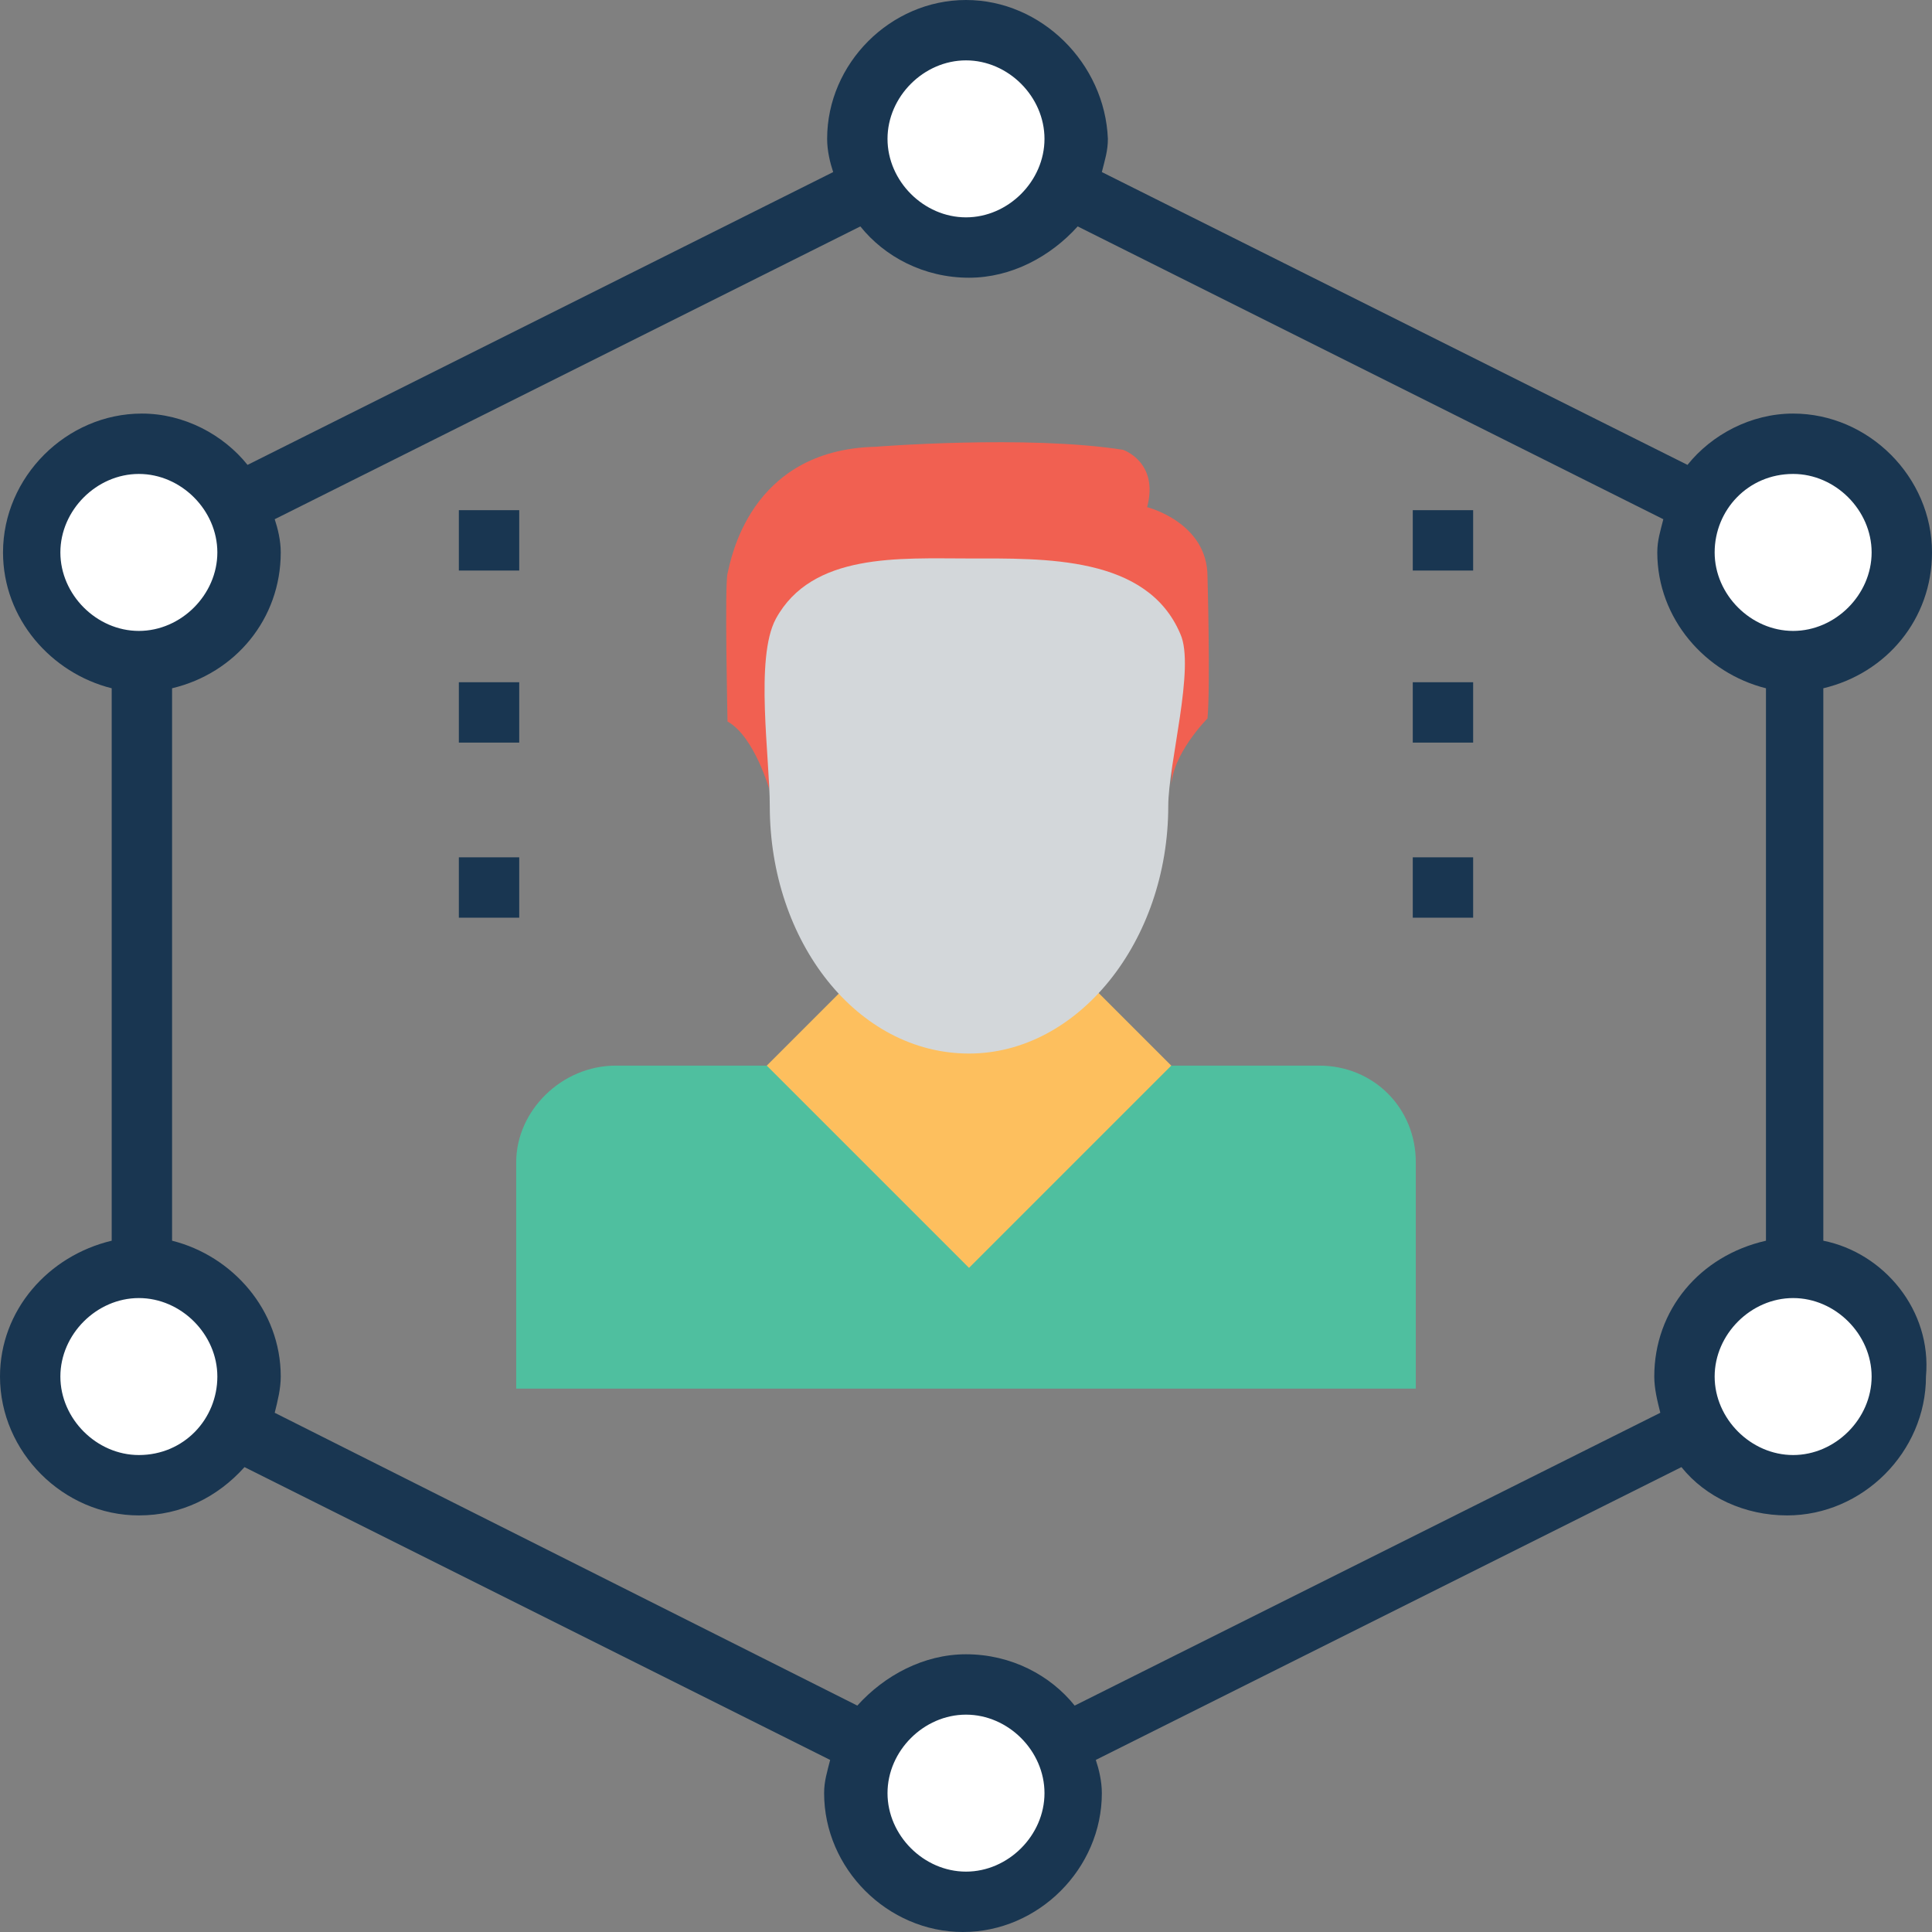 <?xml version="1.0" encoding="iso-8859-1"?>
<!-- Generator: Adobe Illustrator 19.0.0, SVG Export Plug-In . SVG Version: 6.00 Build 0)  -->
<svg version="1.1" id="Capa_1" xmlns="http://www.w3.org/2000/svg" xmlns:xlink="http://www.w3.org/1999/xlink" x="0px" y="0px"
	 viewBox="0 0 512 512" style="enable-background:new 0 0 512 512;" xml:space="preserve">
<rect x="0" y="0" width="512" height="512" fill="#808080" stroke="none"/>
<path style="fill:#4FBF9F;" d="M163.2,282.4h186.4c14.4,0,25.6,11.2,25.6,25.6v60H136.8v-60C136.8,294.4,148.8,282.4,163.2,282.4z"
	/>
<g>
	<ellipse style="fill:#FFFFFF;" cx="475.2" cy="364.8" rx="28.8" ry="28.8"/>
	<ellipse style="fill:#FFFFFF;" cx="475.2" cy="146.4" rx="28.8" ry="28.8"/>
	<ellipse style="fill:#FFFFFF;" cx="256" cy="36.8" rx="28.8" ry="28.8"/>
	<ellipse style="fill:#FFFFFF;" cx="256" cy="475.2" rx="28.8" ry="28.8"/>
	<ellipse style="fill:#FFFFFF;" cx="36.8" cy="364.8" rx="28.8" ry="28.8"/>
	<ellipse style="fill:#FFFFFF;" cx="36.8" cy="146.4" rx="28.8" ry="28.8"/>
</g>
<g>
	<path style="fill:#193651;" d="M483.2,328.8L483.2,328.8V182.4c16.8-4,28.8-18.4,28.8-36c0-20-16.8-36.8-36.8-36.8
		c-11.2,0-21.6,5.6-28,13.6L292,45.6c0.8-3.2,1.6-5.6,1.6-8.8C292.8,16.8,276,0,256,0s-36.8,16.8-36.8,36.8c0,3.2,0.8,6.4,1.6,8.8
		L65.6,123.2c-6.4-8-16.8-13.6-28-13.6c-20,0-36.8,16.8-36.8,36.8c0,17.6,12.8,32,28.8,36v146.4c-16.8,4-29.6,18.4-29.6,36
		c0,20,16.8,36.8,36.8,36.8c11.2,0,20.8-4.8,28-12.8L220,466.4c-0.8,3.2-1.6,5.6-1.6,8.8c0,20,16.8,36.8,36.8,36.8
		s36.8-16.8,36.8-36.8c0-3.2-0.8-6.4-1.6-8.8l155.2-77.6c6.4,8,16.8,12.8,28,12.8c20,0,36.8-16.8,36.8-36.8
		C512,347.2,499.2,332,483.2,328.8z M475.2,125.6c11.2,0,20.8,9.6,20.8,20.8s-9.6,20.8-20.8,20.8s-20.8-9.6-20.8-20.8
		S463.2,125.6,475.2,125.6z M256,16c11.2,0,20.8,9.6,20.8,20.8s-9.6,20.8-20.8,20.8s-20.8-9.6-20.8-20.8S244.8,16,256,16z M16,146.4
		c0-11.2,9.6-20.8,20.8-20.8s20.8,9.6,20.8,20.8s-9.6,20.8-20.8,20.8S16,157.6,16,146.4z M36.8,385.6c-11.2,0-20.8-9.6-20.8-20.8
		S25.6,344,36.8,344s20.8,9.6,20.8,20.8C57.6,376,48.8,385.6,36.8,385.6z M256,496c-11.2,0-20.8-9.6-20.8-20.8
		c0-11.2,9.6-20.8,20.8-20.8c11.2,0,20.8,9.6,20.8,20.8S267.2,496,256,496z M438.4,364.8c0,3.2,0.8,6.4,1.6,9.6L284.8,452
		c-6.4-8-16.8-13.6-28.8-13.6c-11.2,0-21.6,5.6-28.8,13.6L72.8,374.4c0.8-3.2,1.6-6.4,1.6-9.6c0-17.6-12.8-32-28.8-36V182.4
		c16.8-4,28.8-18.4,28.8-36c0-3.2-0.8-6.4-1.6-8.8L228,60c6.4,8,16.8,13.6,28.8,13.6c11.2,0,21.6-5.6,28.8-13.6l155.2,77.6
		c-0.8,3.2-1.6,5.6-1.6,8.8c0,17.6,12.8,32,28.8,36v146.4C450.4,332.8,438.4,347.2,438.4,364.8z M475.2,385.6
		c-11.2,0-20.8-9.6-20.8-20.8c0-11.2,9.6-20.8,20.8-20.8s20.8,9.6,20.8,20.8S486.4,385.6,475.2,385.6z"/>
	<rect x="121.6" y="227.2" style="fill:#193651;" width="16" height="16"/>
	<rect x="374.4" y="227.2" style="fill:#193651;" width="16" height="16"/>
	<rect x="121.6" y="180.8" style="fill:#193651;" width="16" height="16"/>
	<rect x="374.4" y="180.8" style="fill:#193651;" width="16" height="16"/>
	<rect x="121.6" y="135.2" style="fill:#193651;" width="16" height="16"/>
	<rect x="374.4" y="135.2" style="fill:#193651;" width="16" height="16"/>
</g>
<polygon style="fill:#FDBF5E;" points="310.4,282.4 256.8,336 203.2,282.4 223.2,262.4 289.6,261.6 "/>
<path style="fill:#F16051;" d="M268,151.2c0,0-16.8,8.8-35.2,8.8c-19.2-0.8-24,4-28.8,17.6c0,0-0.8,28,0,32c0,0-4-14.4-11.2-18.4
	c0,0-0.8-36,0-39.2s5.6-32.8,39.2-33.6c0,0,40-3.2,65.6,0.8c0,0,9.6,3.2,6.4,15.2c0,0,16,4,16,18.4c0,0,0.8,28.8,0,37.6
	c0,0-9.6,9.6-9.6,18.4l0.8-28.8c0,0,0.8-12.8-12-17.6C298.4,162.4,293.6,162.4,268,151.2z"/>
<path style="fill:#D3D7DA;" d="M309.6,213.6c0,36-24,65.6-52.8,65.6c-29.6,0-52.8-29.6-52.8-65.6c0-12.8-4-39.2,1.6-49.6
	c9.6-17.6,32.8-16,51.2-16c20,0,47.2-0.8,56,20C316.8,176.8,309.6,202.4,309.6,213.6z"/>
<g>
</g>
<g>
</g>
<g>
</g>
<g>
</g>
<g>
</g>
<g>
</g>
<g>
</g>
<g>
</g>
<g>
</g>
<g>
</g>
<g>
</g>
<g>
</g>
<g>
</g>
<g>
</g>
<g>
</g>
</svg>
